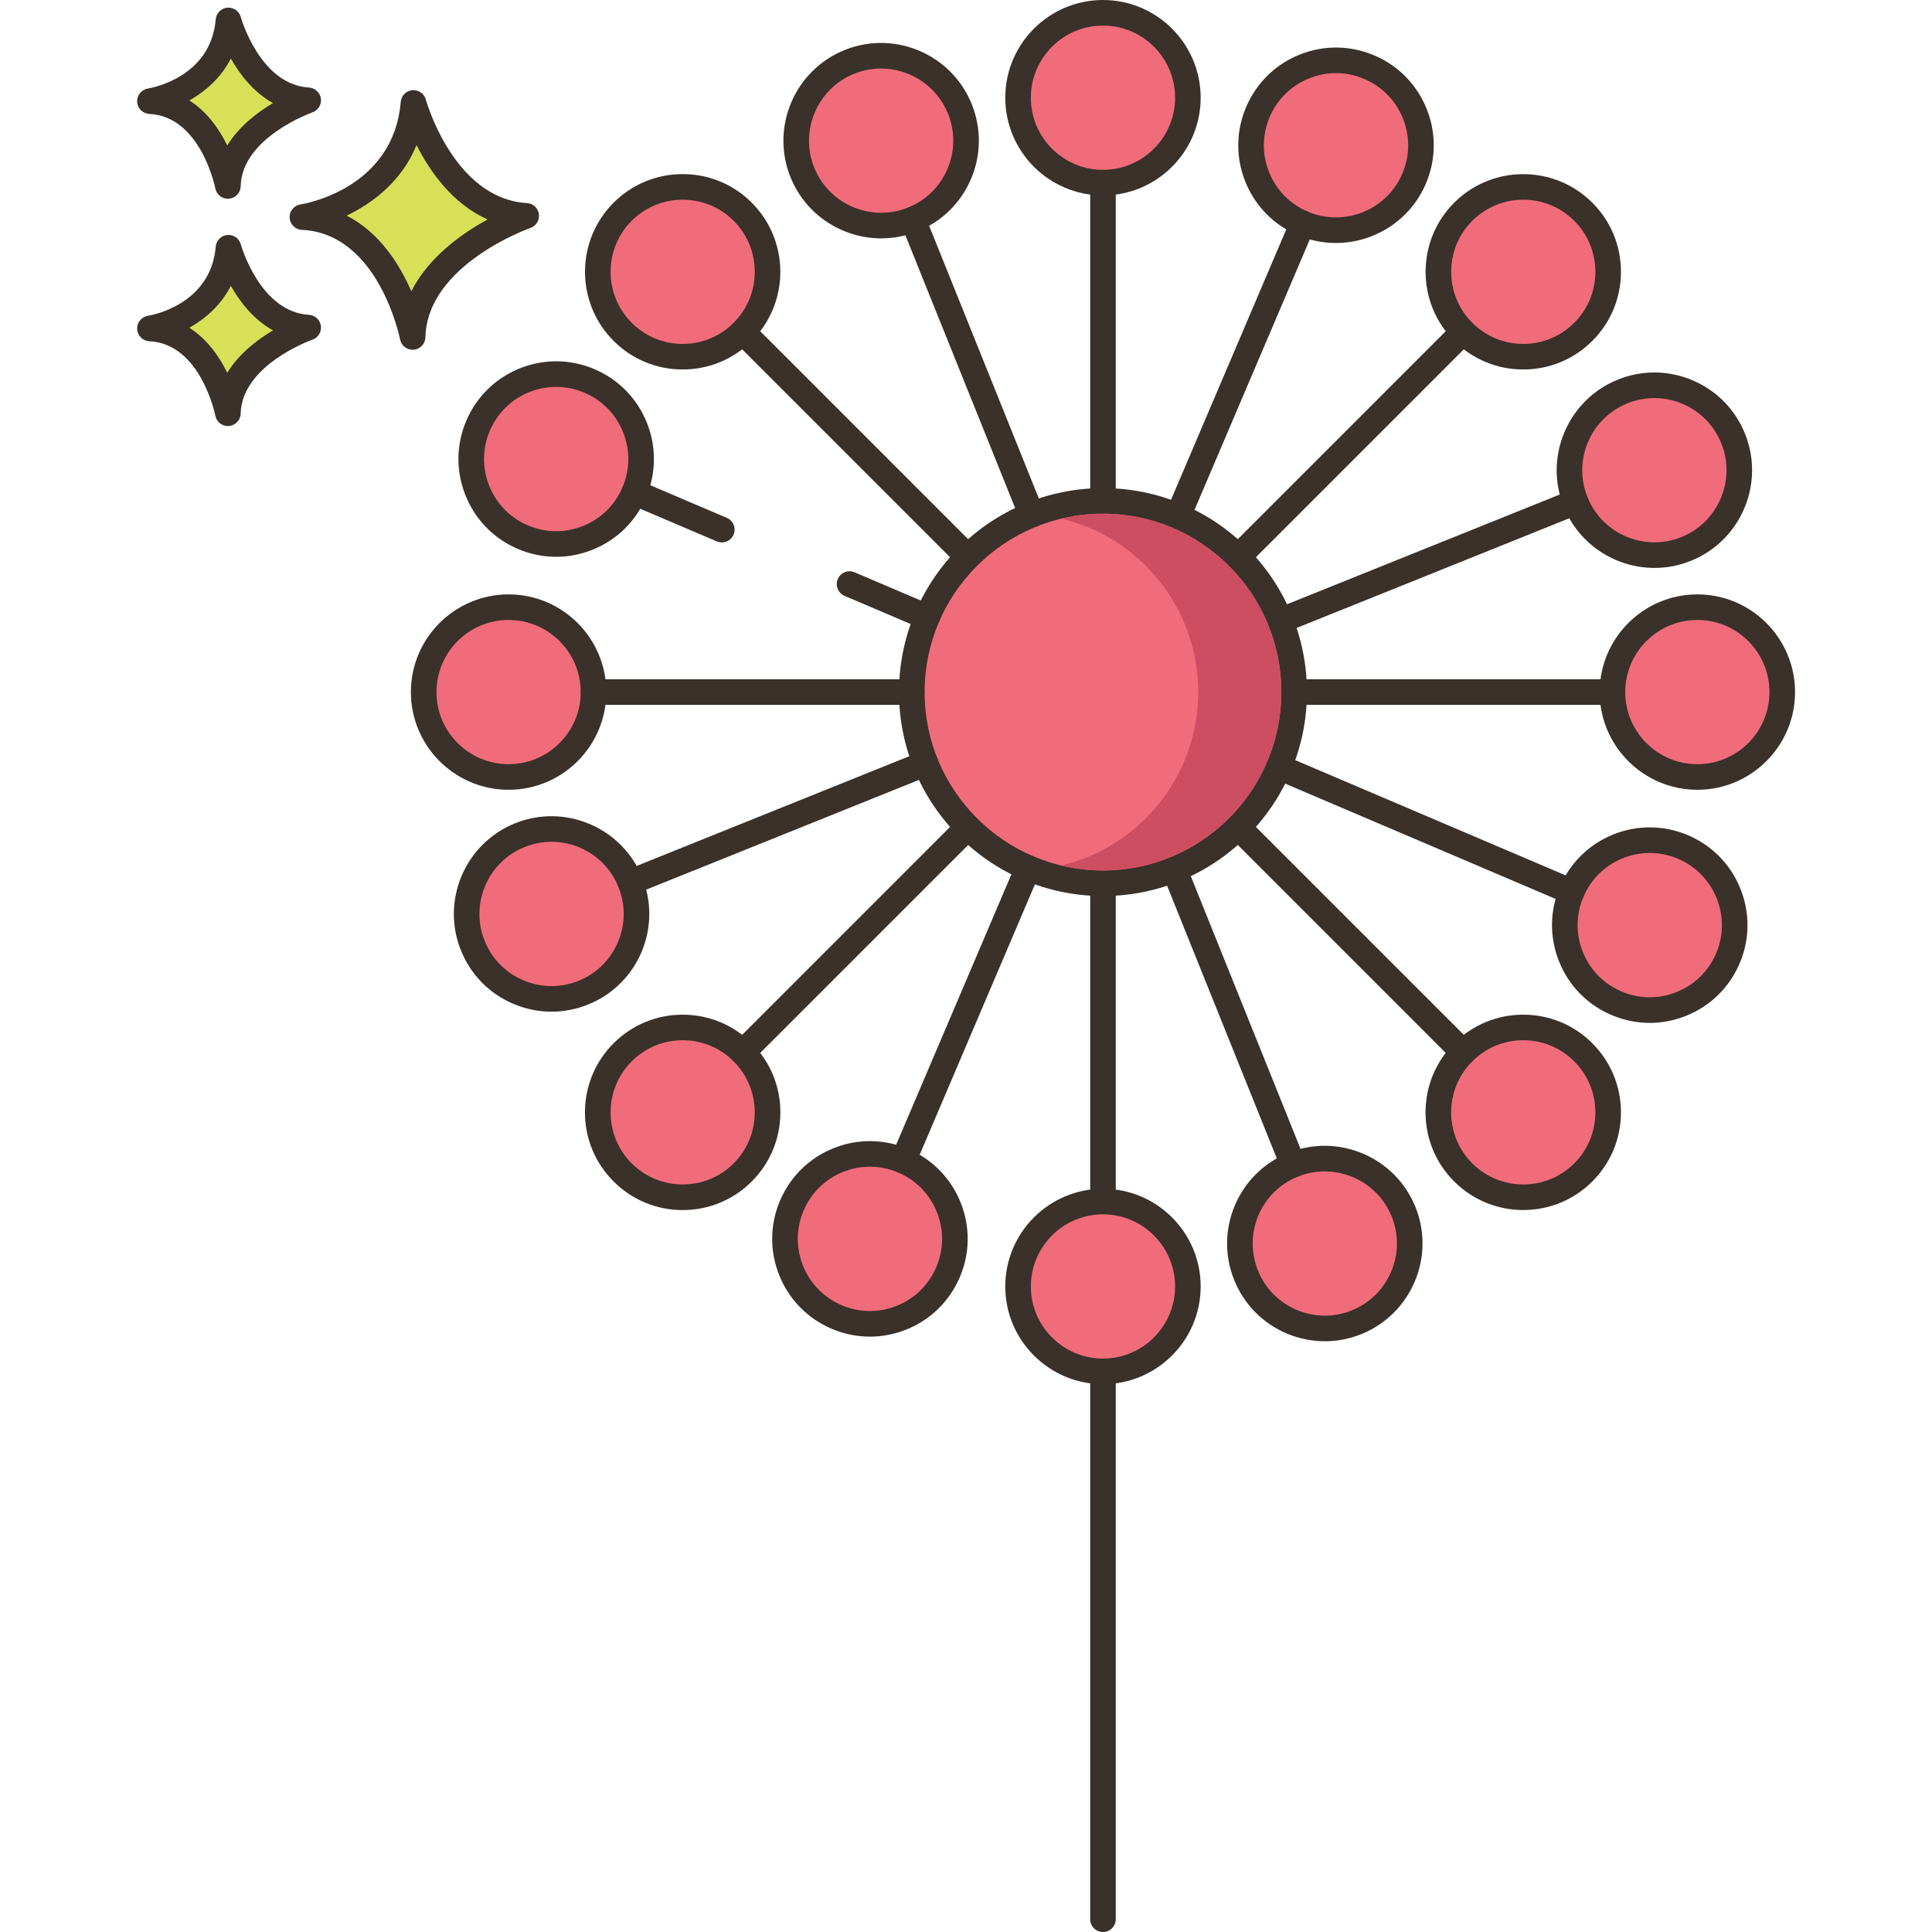 <?xml version="1.0" encoding="UTF-8"?>
<!DOCTYPE svg PUBLIC '-//W3C//DTD SVG 1.0//EN'
          'http://www.w3.org/TR/2001/REC-SVG-20010904/DTD/svg10.dtd'>
<svg contentScriptType="text/ecmascript" width="100pt" xmlns:xlink="http://www.w3.org/1999/xlink" zoomAndPan="magnify" contentStyleType="text/css" height="100.0pt" viewBox="-32 0 453 453.168" preserveAspectRatio="xMidYMid meet" xmlns="http://www.w3.org/2000/svg" version="1.0"
><path style="fill:#3a312a;" d="m226.629 204.176c-1.656 0-3 1.344-3 3v242.992c0 1.656 1.344 3 3 3s3-1.344 3-3v-242.992c0-1.656-1.344-3-3-3zm0 0"
  /><path style="fill:#d7e057;" d="m64.902 24.141c-1.949 23.129-26.047 26.781-26.047 26.781 20.691.973 25.848 28.117 25.848 28.117.441-19.355 26.645-28.406 26.645-28.406-19.629-1.172-26.445-26.492-26.445-26.492zm0 0"
  /><path style="fill:#3a312a;" d="m91.527 47.637c-17.211-1.027-23.664-24.047-23.727-24.281-.379-1.402-1.703-2.312-3.168-2.203-1.449.133-2.598 1.285-2.719 2.734-1.719 20.43-22.625 23.926-23.512 24.062-1.523.234-2.625 1.582-2.543 3.121.078 1.543 1.312 2.773 2.855 2.844 18.055.852 22.996 25.438 23.043 25.688.277 1.422 1.52 2.434 2.945 2.434.086 0 .168-.004.254-.008 1.527-.129 2.715-1.387 2.75-2.922.387-17.02 24.383-25.555 24.625-25.641 1.352-.469 2.184-1.828 1.988-3.242-.199-1.418-1.367-2.5-2.793-2.586zm-27.133 20.695c-2.715-6.262-7.418-13.816-15.176-17.754 5.863-2.809 12.82-7.824 16.406-16.547 3.102 6.145 8.398 13.762 16.668 17.445-6.016 3.281-13.848 8.812-17.898 16.855zm0 0"
  /><path style="fill:#d7e057;" d="m21.504 58.102c-1.379 16.359-18.422 18.941-18.422 18.941 14.633.688 18.281 19.891 18.281 19.891.312-13.691 18.844-20.09 18.844-20.09-13.883-.832-18.703-18.742-18.703-18.742zm0 0"
  /><path style="fill:#3a312a;" d="m40.387 73.848c-11.531-.691-15.941-16.375-15.988-16.531-.375-1.402-1.715-2.32-3.16-2.203-1.453.129-2.602 1.285-2.723 2.734-1.156 13.742-15.293 16.133-15.883 16.227-1.523.23-2.625 1.582-2.543 3.121.078 1.543 1.313 2.77 2.855 2.844 12.066.566 15.445 17.289 15.477 17.453.27 1.426 1.516 2.441 2.945 2.441.082 0 .164-.004.25-.012 1.527-.125 2.715-1.387 2.75-2.922.262-11.418 16.664-17.27 16.824-17.324 1.352-.469 2.188-1.824 1.992-3.242-.199-1.418-1.371-2.504-2.797-2.586zm-19.168 13.59c-1.848-3.773-4.68-7.895-8.895-10.559 3.711-2.082 7.395-5.262 9.742-9.836 2.117 3.75 5.309 7.91 9.883 10.449-3.699 2.199-7.98 5.477-10.73 9.945zm0 0"
  /><path style="fill:#d7e057;" d="m21.504 4.785c-1.379 16.359-18.422 18.941-18.422 18.941 14.633.688 18.281 19.891 18.281 19.891.312-13.688 18.844-20.09 18.844-20.09-13.883-.832-18.703-18.742-18.703-18.742zm0 0"
  /><path style="fill:#3a312a;" d="m40.387 20.531c-11.531-.688-15.941-16.371-15.988-16.527-.375-1.402-1.715-2.316-3.16-2.207-1.453.133-2.602 1.289-2.723 2.738-1.156 13.738-15.293 16.129-15.883 16.227-1.523.23-2.625 1.582-2.543 3.121.078 1.543 1.313 2.77 2.855 2.84 12.066.57 15.445 17.293 15.477 17.457.27 1.426 1.516 2.438 2.945 2.438.082 0 .164-.004.25-.008 1.527-.129 2.715-1.387 2.75-2.922.262-11.418 16.664-17.27 16.824-17.324 1.352-.469 2.188-1.828 1.992-3.246-.199-1.418-1.371-2.5-2.797-2.586zm-19.168 13.59c-1.848-3.77-4.68-7.895-8.895-10.559 3.711-2.082 7.395-5.258 9.742-9.832 2.117 3.746 5.309 7.906 9.883 10.449-3.699 2.195-7.977 5.477-10.73 9.941zm0 0"
  /><path style="fill:#f16c7a;" d="m270.898 155.148c-3.969-24.445-27.004-41.047-51.449-37.082-24.445 3.969-41.047 27.004-37.078 51.449 3.965 24.445 27 41.047 51.445 37.078 24.445-3.965 41.047-27 37.082-51.445zm0 0"
  /><path style="fill:#3a312a;" d="m226.629 114.492c-26.379 0-47.844 21.461-47.844 47.844 0 26.379 21.461 47.84 47.844 47.84 26.383 0 47.84-21.461 47.84-47.84 0-26.383-21.461-47.844-47.84-47.844zm0 89.684c-23.074 0-41.844-18.77-41.844-41.84 0-23.074 18.77-41.844 41.844-41.844 23.07 0 41.84 18.77 41.84 41.844 0 23.07-18.77 41.84-41.84 41.84zm0 0"
  /><path style="fill:#f16c7a;" d="m226.625 3c-11 0-19.914 8.914-19.914 19.914s8.914 19.918 19.914 19.918 19.918-8.918 19.918-19.918c0-10.996-8.918-19.914-19.918-19.914zm0 0"
  /><path style="fill:#3a312a;" d="m226.629 0c-12.637 0-22.918 10.281-22.918 22.918s10.281 22.918 22.918 22.918c12.637 0 22.914-10.281 22.914-22.918s-10.277-22.918-22.914-22.918zm0 39.836c-9.328 0-16.918-7.59-16.918-16.918s7.59-16.918 16.918-16.918 16.914 7.59 16.914 16.918-7.586 16.918-16.914 16.918zm0 0"
  /><path style="fill:#3a312a;" d="m226.629 39.836c-1.656 0-3 1.344-3 3v74.656c0 1.656 1.344 3 3 3s3-1.344 3-3v-74.656c0-1.656-1.344-3-3-3zm0 0"
  /><path style="fill:#f16c7a;" d="m226.625 281.836c-11 0-19.914 8.914-19.914 19.914s8.914 19.914 19.914 19.914 19.918-8.914 19.918-19.914-8.918-19.914-19.918-19.914zm0 0"
  /><path style="fill:#3a312a;" d="m226.629 278.836c-12.637 0-22.918 10.277-22.918 22.914s10.281 22.918 22.918 22.918c12.637 0 22.914-10.281 22.914-22.918s-10.277-22.914-22.914-22.914zm0 39.832c-9.328 0-16.918-7.59-16.918-16.918s7.59-16.914 16.918-16.914 16.914 7.586 16.914 16.914-7.586 16.918-16.914 16.918zm0 0"
  /><path style="fill:#f16c7a;" d="m366.043 142.418c-11 0-19.914 8.918-19.914 19.918s8.914 19.914 19.914 19.914 19.918-8.914 19.918-19.914-8.918-19.918-19.918-19.918zm0 0"
  /><path style="fill:#3a312a;" d="m366.043 139.418c-12.637 0-22.914 10.281-22.914 22.918 0 12.633 10.277 22.914 22.914 22.914s22.918-10.281 22.918-22.914c0-12.637-10.281-22.918-22.918-22.918zm0 39.832c-9.328 0-16.914-7.59-16.914-16.914 0-9.328 7.586-16.918 16.914-16.918s16.918 7.59 16.918 16.918c0 9.324-7.59 16.914-16.918 16.914zm0 0"
  /><path style="fill:#3a312a;" d="m346.129 159.336h-74.66c-1.656 0-3 1.344-3 3 0 1.652 1.344 3 3 3h74.66c1.656 0 3-1.348 3-3 0-1.656-1.344-3-3-3zm0 0"
  /><path style="fill:#f16c7a;" d="m87.211 142.418c-11 0-19.918 8.918-19.918 19.918s8.918 19.914 19.918 19.914 19.914-8.914 19.914-19.914-8.914-19.918-19.914-19.918zm0 0"
  /><path style="fill:#3a312a;" d="m87.211 139.418c-12.637 0-22.918 10.281-22.918 22.918 0 12.633 10.281 22.914 22.918 22.914 12.637 0 22.918-10.281 22.918-22.914 0-12.637-10.281-22.918-22.918-22.918zm0 39.832c-9.328 0-16.918-7.59-16.918-16.914 0-9.328 7.59-16.918 16.918-16.918 9.328 0 16.918 7.59 16.918 16.918 0 9.324-7.59 16.914-16.918 16.914zm0 0"
  /><path style="fill:#3a312a;" d="m181.785 159.336h-74.656c-1.656 0-3 1.344-3 3 0 1.652 1.344 3 3 3h74.656c1.656 0 3-1.348 3-3 0-1.656-1.344-3-3-3zm0 0"
  /><path style="fill:#f16c7a;" d="m339.293 49.668c-7.777-7.777-20.391-7.777-28.168 0-7.777 7.777-7.777 20.387 0 28.168 7.777 7.777 20.391 7.777 28.168 0 7.777-7.781 7.777-20.391 0-28.168zm0 0"
  /><path style="fill:#3a312a;" d="m341.41 47.547c-8.934-8.934-23.469-8.934-32.406 0-8.934 8.934-8.934 23.473 0 32.406 4.328 4.332 10.086 6.711 16.207 6.711 6.121 0 11.875-2.379 16.203-6.711 4.328-4.328 6.711-10.082 6.711-16.203s-2.383-11.875-6.715-16.203zm-4.238 28.164c-3.199 3.195-7.445 4.957-11.961 4.957-4.516 0-8.77-1.762-11.961-4.957-6.598-6.594-6.598-17.328 0-23.922 3.297-3.297 7.629-4.945 11.961-4.945 4.332 0 8.664 1.645 11.961 4.945 3.195 3.195 4.953 7.445 4.953 11.961s-1.758 8.77-4.953 11.961zm0 0"
  /><path style="fill:#3a312a;" d="m313.246 75.711c-1.172-1.172-3.07-1.172-4.242 0l-52.789 52.793c-1.172 1.172-1.172 3.07 0 4.242.586.586 1.352.879 2.121.879.77 0 1.535-.293 2.121-.879l52.793-52.793c1.168-1.168 1.168-3.07-.004-4.242zm0 0"
  /><path style="fill:#f16c7a;" d="m142.129 246.836c-7.777-7.781-20.391-7.781-28.168 0-7.777 7.777-7.777 20.387 0 28.164 7.777 7.777 20.391 7.777 28.168 0s7.777-20.387 0-28.164zm0 0"
  /><path style="fill:#3a312a;" d="m144.25 244.711c-4.328-4.328-10.082-6.711-16.207-6.711-6.121 0-11.875 2.383-16.203 6.711-4.328 4.328-6.715 10.082-6.715 16.207 0 6.121 2.387 11.875 6.715 16.203s10.082 6.715 16.203 6.715c6.125 0 11.879-2.387 16.207-6.715 4.324-4.328 6.711-10.082 6.711-16.203 0-6.125-2.387-11.875-6.711-16.207zm-4.242 28.168c-6.598 6.594-17.324 6.594-23.926 0-6.598-6.598-6.598-17.328 0-23.926 3.195-3.195 7.445-4.957 11.961-4.957 4.52 0 8.766 1.762 11.961 4.957 6.598 6.598 6.598 17.332.004 23.926zm0 0"
  /><path style="fill:#3a312a;" d="m197.039 191.922c-1.172-1.172-3.07-1.172-4.242 0l-52.789 52.793c-1.172 1.172-1.172 3.07 0 4.242.586.586 1.352.879 2.121.879.766 0 1.535-.293 2.121-.879l52.793-52.793c1.168-1.172 1.168-3.07-.004-4.242zm0 0"
  /><path style="fill:#f16c7a;" d="m339.293 246.836c-7.777-7.781-20.391-7.781-28.168 0-7.777 7.777-7.777 20.387 0 28.164s20.391 7.777 28.168 0c7.777-7.777 7.777-20.387 0-28.164zm0 0"
  /><path style="fill:#3a312a;" d="m341.41 244.711c-4.324-4.328-10.078-6.711-16.203-6.711-6.121 0-11.875 2.383-16.203 6.711-4.328 4.328-6.715 10.082-6.715 16.207 0 6.121 2.387 11.875 6.715 16.203 4.465 4.469 10.336 6.703 16.203 6.703 5.867 0 11.738-2.234 16.203-6.703 4.332-4.328 6.715-10.082 6.715-16.203 0-6.125-2.383-11.875-6.715-16.207zm-4.238 28.168c-6.598 6.594-17.328 6.594-23.926 0-6.598-6.598-6.598-17.328 0-23.926 3.195-3.195 7.445-4.957 11.961-4.957s8.766 1.762 11.961 4.957c3.195 3.195 4.957 7.445 4.957 11.961 0 4.523-1.758 8.77-4.953 11.965zm0 0"
  /><path style="fill:#3a312a;" d="m313.246 244.711-52.793-52.789c-1.172-1.176-3.07-1.176-4.242 0-1.172 1.172-1.172 3.066 0 4.238l52.793 52.793c.586.586 1.355.879 2.121.879.77 0 1.535-.293 2.125-.879 1.168-1.168 1.168-3.07-.004-4.242zm0 0"
  /><path style="fill:#f16c7a;" d="m142.129 49.668c-7.777-7.777-20.391-7.777-28.168 0-7.777 7.777-7.777 20.387 0 28.168 7.777 7.777 20.391 7.777 28.168 0 7.777-7.781 7.777-20.391 0-28.168zm0 0"
  /><path style="fill:#3a312a;" d="m144.25 47.547c-4.328-4.328-10.082-6.711-16.207-6.711-6.121 0-11.875 2.383-16.203 6.711-8.938 8.934-8.938 23.473 0 32.406 4.328 4.332 10.082 6.711 16.203 6.711 6.125 0 11.879-2.379 16.207-6.711 8.934-8.93 8.934-23.473 0-32.406zm-4.242 28.164c-3.199 3.195-7.445 4.957-11.961 4.957-4.52 0-8.77-1.762-11.961-4.957-6.598-6.594-6.598-17.328 0-23.922 3.297-3.297 7.629-4.949 11.957-4.949 4.332 0 8.664 1.648 11.965 4.949 6.594 6.594 6.594 17.328 0 23.922zm0 0"
  /><path style="fill:#3a312a;" d="m197.039 128.504-52.789-52.793c-1.176-1.172-3.07-1.172-4.242 0-1.172 1.172-1.172 3.07 0 4.242l52.789 52.793c.586.586 1.355.879 2.125.879.766 0 1.535-.293 2.121-.879 1.168-1.172 1.168-3.07-.004-4.242zm0 0"
  /><path style="fill:#f16c7a;" d="m289.098 15.758c-10.121-4.312-21.816.395-26.133 10.516-4.312 10.117.395 21.816 10.516 26.129 10.117 4.312 21.816-.395 26.129-10.516 4.316-10.117-.395-21.816-10.512-26.129zm0 0"
  /><path style="fill:#3a312a;" d="m302.551 25.527c-2.285-5.68-6.645-10.129-12.277-12.531-5.633-2.398-11.863-2.461-17.539-.176-5.68 2.285-10.125 6.645-12.527 12.277-2.402 5.629-2.465 11.859-.18 17.539 2.285 5.676 6.645 10.125 12.277 12.527 2.922 1.242 5.957 1.832 8.953 1.832 8.91 0 17.402-5.227 21.113-13.93 2.402-5.633 2.465-11.859.18-17.539zm-5.699 15.184c-3.656 8.578-13.613 12.586-22.195 8.93-4.156-1.77-7.375-5.055-9.059-9.246-1.691-4.191-1.641-8.789.129-12.949 1.773-4.156 5.055-7.375 9.246-9.059 2.043-.824 4.18-1.234 6.316-1.234 2.25 0 4.5.457 6.633 1.367 4.152 1.77 7.375 5.055 9.059 9.246 1.691 4.191 1.645 8.789-.129 12.945zm0 0"
  /><path style="fill:#3a312a;" d="m274.656 49.641c-1.52-.652-3.285.062-3.938 1.586l-29.27 68.68c-.652 1.523.059 3.285 1.582 3.938.383.164.781.238 1.176.238 1.164 0 2.273-.684 2.762-1.824l29.27-68.68c.652-1.523-.055-3.285-1.582-3.938zm0 0"
  /><path style="fill:#f16c7a;" d="m179.773 272.266c-10.121-4.312-21.816.395-26.129 10.512-4.312 10.121.395 21.82 10.512 26.129 10.117 4.312 21.816-.391 26.133-10.512 4.312-10.117-.398-21.816-10.516-26.129zm0 0"
  /><path style="fill:#3a312a;" d="m193.227 282.035c-2.285-5.68-6.645-10.129-12.277-12.527-5.633-2.402-11.863-2.465-17.539-.18-5.68 2.285-10.125 6.645-12.527 12.277-2.402 5.629-2.461 11.859-.18 17.539 2.285 5.676 6.645 10.125 12.277 12.527 2.887 1.23 5.934 1.848 8.98 1.848 2.895 0 5.793-.555 8.559-1.668 5.676-2.285 10.125-6.645 12.527-12.277 2.402-5.633 2.465-11.863.18-17.539zm-5.699 15.184c-1.77 4.156-5.055 7.379-9.246 9.062-4.191 1.688-8.793 1.641-12.949-.133-4.156-1.77-7.375-5.055-9.059-9.246-1.688-4.191-1.641-8.789.129-12.949 1.773-4.156 5.055-7.375 9.246-9.059 2.043-.824 4.184-1.234 6.316-1.234 2.25 0 4.5.457 6.633 1.367 4.156 1.77 7.375 5.055 9.059 9.246 1.691 4.191 1.645 8.789-.129 12.945zm0 0"
  /><path style="fill:#3a312a;" d="m210.223 200.824c-1.52-.648-3.285.062-3.938 1.586l-29.27 68.68c-.652 1.523.055 3.285 1.582 3.938.383.164.781.238 1.176.238 1.164 0 2.273-.684 2.762-1.824l29.27-68.68c.652-1.523-.059-3.285-1.582-3.938zm0 0"
  /><path style="fill:#f16c7a;" d="m362.691 198.676c-10.121-4.312-21.82.391-26.133 10.512-4.309 10.117.395 21.816 10.512 26.129 10.121 4.312 21.82-.391 26.133-10.512 4.312-10.117-.395-21.82-10.512-26.129zm0 0"
  /><path style="fill:#3a312a;" d="m376.141 208.441c-2.281-5.676-6.641-10.125-12.273-12.527-5.633-2.398-11.863-2.465-17.543-.18-5.676 2.285-10.125 6.645-12.527 12.277-2.402 5.633-2.461 11.859-.176 17.539 2.281 5.68 6.645 10.129 12.273 12.527 2.887 1.23 5.934 1.852 8.98 1.852 2.895 0 5.793-.559 8.559-1.672 5.68-2.285 10.125-6.645 12.527-12.277 2.402-5.629 2.465-11.859.18-17.539zm-5.699 15.188c-1.77 4.156-5.055 7.375-9.246 9.059-4.191 1.688-8.789 1.641-12.945-.129-4.156-1.773-7.379-5.055-9.062-9.25-1.688-4.191-1.641-8.789.129-12.945 1.773-4.156 5.059-7.379 9.25-9.062 2.043-.82 4.18-1.23 6.316-1.23 2.25 0 4.496.457 6.629 1.363 4.156 1.773 7.375 5.055 9.059 9.25 1.691 4.191 1.645 8.785-.129 12.945zm0 0"
  /><path style="fill:#3a312a;" d="m337.734 206.43-68.68-29.273c-1.523-.648-3.285.059-3.938 1.582-.648 1.527.059 3.289 1.586 3.938l68.68 29.273c.383.164.781.238 1.172.238 1.168 0 2.277-.684 2.762-1.824.652-1.523-.055-3.285-1.582-3.934zm0 0"
  /><path style="fill:#f16c7a;" d="m106.184 89.352c-10.121-4.312-21.82.391-26.133 10.512-4.312 10.117.395 21.82 10.512 26.129 10.121 4.312 21.82-.391 26.133-10.512 4.312-10.117-.395-21.82-10.512-26.129zm0 0"
  /><g style="fill:#3a312a;"
  ><path d="m119.633 99.117c-2.281-5.676-6.645-10.125-12.273-12.527-5.637-2.398-11.867-2.461-17.543-.18-5.676 2.285-10.125 6.645-12.527 12.277-2.402 5.633-2.461 11.859-.176 17.539 2.281 5.68 6.645 10.129 12.273 12.531 2.887 1.227 5.934 1.848 8.98 1.848 2.895 0 5.793-.559 8.559-1.672 5.68-2.285 10.125-6.645 12.527-12.277 2.402-5.629 2.465-11.859.18-17.539zm-5.699 15.188c-1.773 4.156-5.055 7.375-9.246 9.059-4.195 1.688-8.789 1.641-12.949-.129-4.152-1.773-7.375-5.055-9.059-9.25-1.688-4.191-1.641-8.789.129-12.945 1.773-4.156 5.059-7.379 9.25-9.062 2.043-.82 4.18-1.23 6.316-1.23 2.25 0 4.496.457 6.629 1.363 4.156 1.773 7.375 5.055 9.059 9.25 1.691 4.188 1.645 8.785-.129 12.945zm0 0"
    /><path d="m186.551 141.992-18.188-7.754c-1.52-.648-3.289.062-3.938 1.586-.648 1.523.059 3.285 1.586 3.938l18.188 7.75c.383.164.781.242 1.176.242 1.164 0 2.273-.688 2.762-1.824.648-1.527-.062-3.289-1.586-3.938zm0 0"
    /><path d="m138.402 121.469-20.535-8.75c-1.52-.652-3.285.059-3.934 1.586-.652 1.523.055 3.285 1.582 3.934l20.535 8.75c.383.164.781.242 1.172.242 1.168 0 2.277-.684 2.762-1.824.652-1.523-.055-3.285-1.582-3.938zm0 0"
  /></g
  ><path style="fill:#f16c7a;" d="m363.781 91.992c-10.117-4.312-21.816.395-26.129 10.512-4.312 10.117.391 21.816 10.512 26.129 10.117 4.312 21.816-.395 26.129-10.512 4.312-10.117-.395-21.816-10.512-26.129zm0 0"
  /><path style="fill:#3a312a;" d="m377.227 101.742c-2.285-5.68-6.641-10.125-12.273-12.527-5.637-2.402-11.867-2.461-17.543-.18-11.719 4.719-17.422 18.09-12.707 29.812 3.594 8.93 12.207 14.363 21.289 14.363 2.844 0 5.734-.531 8.527-1.656 11.723-4.715 17.426-18.09 12.707-29.812zm-14.941 24.246c-8.656 3.48-18.531-.723-22.012-9.375-1.688-4.195-1.641-8.793.129-12.949 1.773-4.156 5.059-7.375 9.25-9.059 2.043-.824 4.184-1.234 6.316-1.234 2.25 0 4.5.457 6.629 1.363 4.16 1.773 7.375 5.059 9.062 9.25 3.484 8.652-.723 18.523-9.375 22.004zm0 0"
  /><path style="fill:#3a312a;" d="m340.273 116.613c-.621-1.539-2.367-2.293-3.902-1.664l-69.262 27.863c-1.539.621-2.285 2.367-1.664 3.902.473 1.172 1.598 1.883 2.785 1.883.375 0 .75-.07 1.121-.219l69.262-27.863c1.531-.621 2.281-2.367 1.66-3.902zm0 0"
  /><path style="fill:#f16c7a;" d="m115.766 206.938c-4.109-10.207-15.707-15.148-25.914-11.043-10.203 4.105-15.148 15.707-11.043 25.91 4.105 10.207 15.707 15.148 25.91 11.047 10.207-4.109 15.148-15.711 11.047-25.914zm0 0"
  /><path style="fill:#3a312a;" d="m118.547 205.816c-4.715-11.723-18.098-17.422-29.812-12.707-11.723 4.715-17.426 18.09-12.707 29.812 2.285 5.68 6.645 10.129 12.273 12.531 2.887 1.23 5.934 1.848 8.98 1.848 2.895 0 5.793-.559 8.559-1.672 5.68-2.285 10.125-6.645 12.527-12.273 2.402-5.633 2.465-11.859.18-17.539zm-5.699 15.188c-1.773 4.156-5.055 7.375-9.25 9.059-4.191 1.691-8.793 1.641-12.945-.129-4.156-1.773-7.375-5.055-9.059-9.246-3.48-8.656.723-18.531 9.375-22.008 2.043-.824 4.184-1.234 6.32-1.234 2.246 0 4.496.457 6.629 1.363 4.152 1.773 7.375 5.059 9.059 9.25 1.691 4.191 1.645 8.789-.129 12.945zm0 0"
  /><path style="fill:#3a312a;" d="m187.809 177.953c-.617-1.539-2.371-2.289-3.902-1.664l-69.262 27.867c-1.539.621-2.285 2.367-1.664 3.902.469 1.168 1.594 1.879 2.785 1.879.371 0 .75-.066 1.117-.215l69.266-27.867c1.535-.621 2.281-2.367 1.66-3.902zm0 0"
  /><path style="fill:#f16c7a;" d="m297.141 284.242c-4.105-10.203-15.703-15.148-25.91-11.043-10.203 4.105-15.148 15.703-11.043 25.91 4.102 10.207 15.703 15.148 25.91 11.043 10.203-4.105 15.152-15.707 11.043-25.91zm0 0"
  /><path style="fill:#3a312a;" d="m299.926 283.121c-4.719-11.723-18.094-17.426-29.812-12.707-5.68 2.285-10.129 6.645-12.531 12.277-2.398 5.629-2.461 11.859-.18 17.539 2.285 5.68 6.645 10.129 12.277 12.531 2.887 1.227 5.934 1.844 8.98 1.844 2.895 0 5.793-.555 8.555-1.668 11.727-4.719 17.426-18.094 12.711-29.816zm-14.949 24.25c-4.195 1.688-8.789 1.637-12.945-.133-4.16-1.77-7.379-5.055-9.062-9.246 0 0 0 0 0-.004-1.688-4.191-1.637-8.789.133-12.945 1.77-4.156 5.055-7.375 9.246-9.062 2.062-.828 4.195-1.219 6.293-1.219 6.703 0 13.062 4.012 15.715 10.602 3.484 8.652-.723 18.523-9.379 22.008zm0 0"
  /><path style="fill:#3a312a;" d="m274.016 272.078-27.871-69.262c-.617-1.535-2.355-2.289-3.902-1.664-1.535.621-2.281 2.367-1.66 3.902l27.867 69.262c.469 1.168 1.594 1.879 2.785 1.879.371 0 .75-.066 1.117-.215 1.535-.617 2.281-2.363 1.664-3.902zm0 0"
  /><path style="fill:#f16c7a;" d="m193.066 25.559c-4.105-10.203-15.707-15.148-25.914-11.043-10.203 4.105-15.145 15.707-11.043 25.914 4.105 10.203 15.707 15.145 25.914 11.043 10.203-4.109 15.148-15.707 11.043-25.914zm0 0"
  /><path style="fill:#3a312a;" d="m195.852 24.441c-4.715-11.727-18.094-17.43-29.816-12.711s-17.422 18.094-12.707 29.816c3.594 8.93 12.207 14.363 21.289 14.363 2.844 0 5.734-.531 8.527-1.656 5.68-2.285 10.129-6.645 12.531-12.277 2.395-5.629 2.461-11.859.176-17.535zm-5.699 15.184c-1.773 4.16-5.055 7.379-9.25 9.062-8.656 3.477-18.527-.723-22.008-9.379-3.484-8.652.727-18.527 9.379-22.008 2.062-.832 4.195-1.223 6.293-1.223 6.703 0 13.062 4.012 15.715 10.602 1.691 4.191 1.645 8.789-.129 12.945zm0 0"
  /><path style="fill:#3a312a;" d="m212.672 119.613-27.867-69.262c-.617-1.535-2.355-2.289-3.902-1.664-1.535.621-2.281 2.367-1.664 3.902l27.867 69.262c.469 1.172 1.598 1.879 2.785 1.879.375 0 .75-.066 1.121-.215 1.535-.621 2.281-2.367 1.66-3.902zm0 0"
  /><path style="fill:#ce4e61;" d="m226.625 120.488c-3.359 0-6.617.398-9.738 1.16 18.379 4.398 32.078 20.98 32.078 40.68 0 19.719-13.699 36.281-32.078 40.68 3.121.762 6.379 1.16 9.738 1.16 23.082 0 41.84-18.762 41.84-41.84 0-23.059-18.758-41.84-41.84-41.84zm0 0"
/></svg
>
